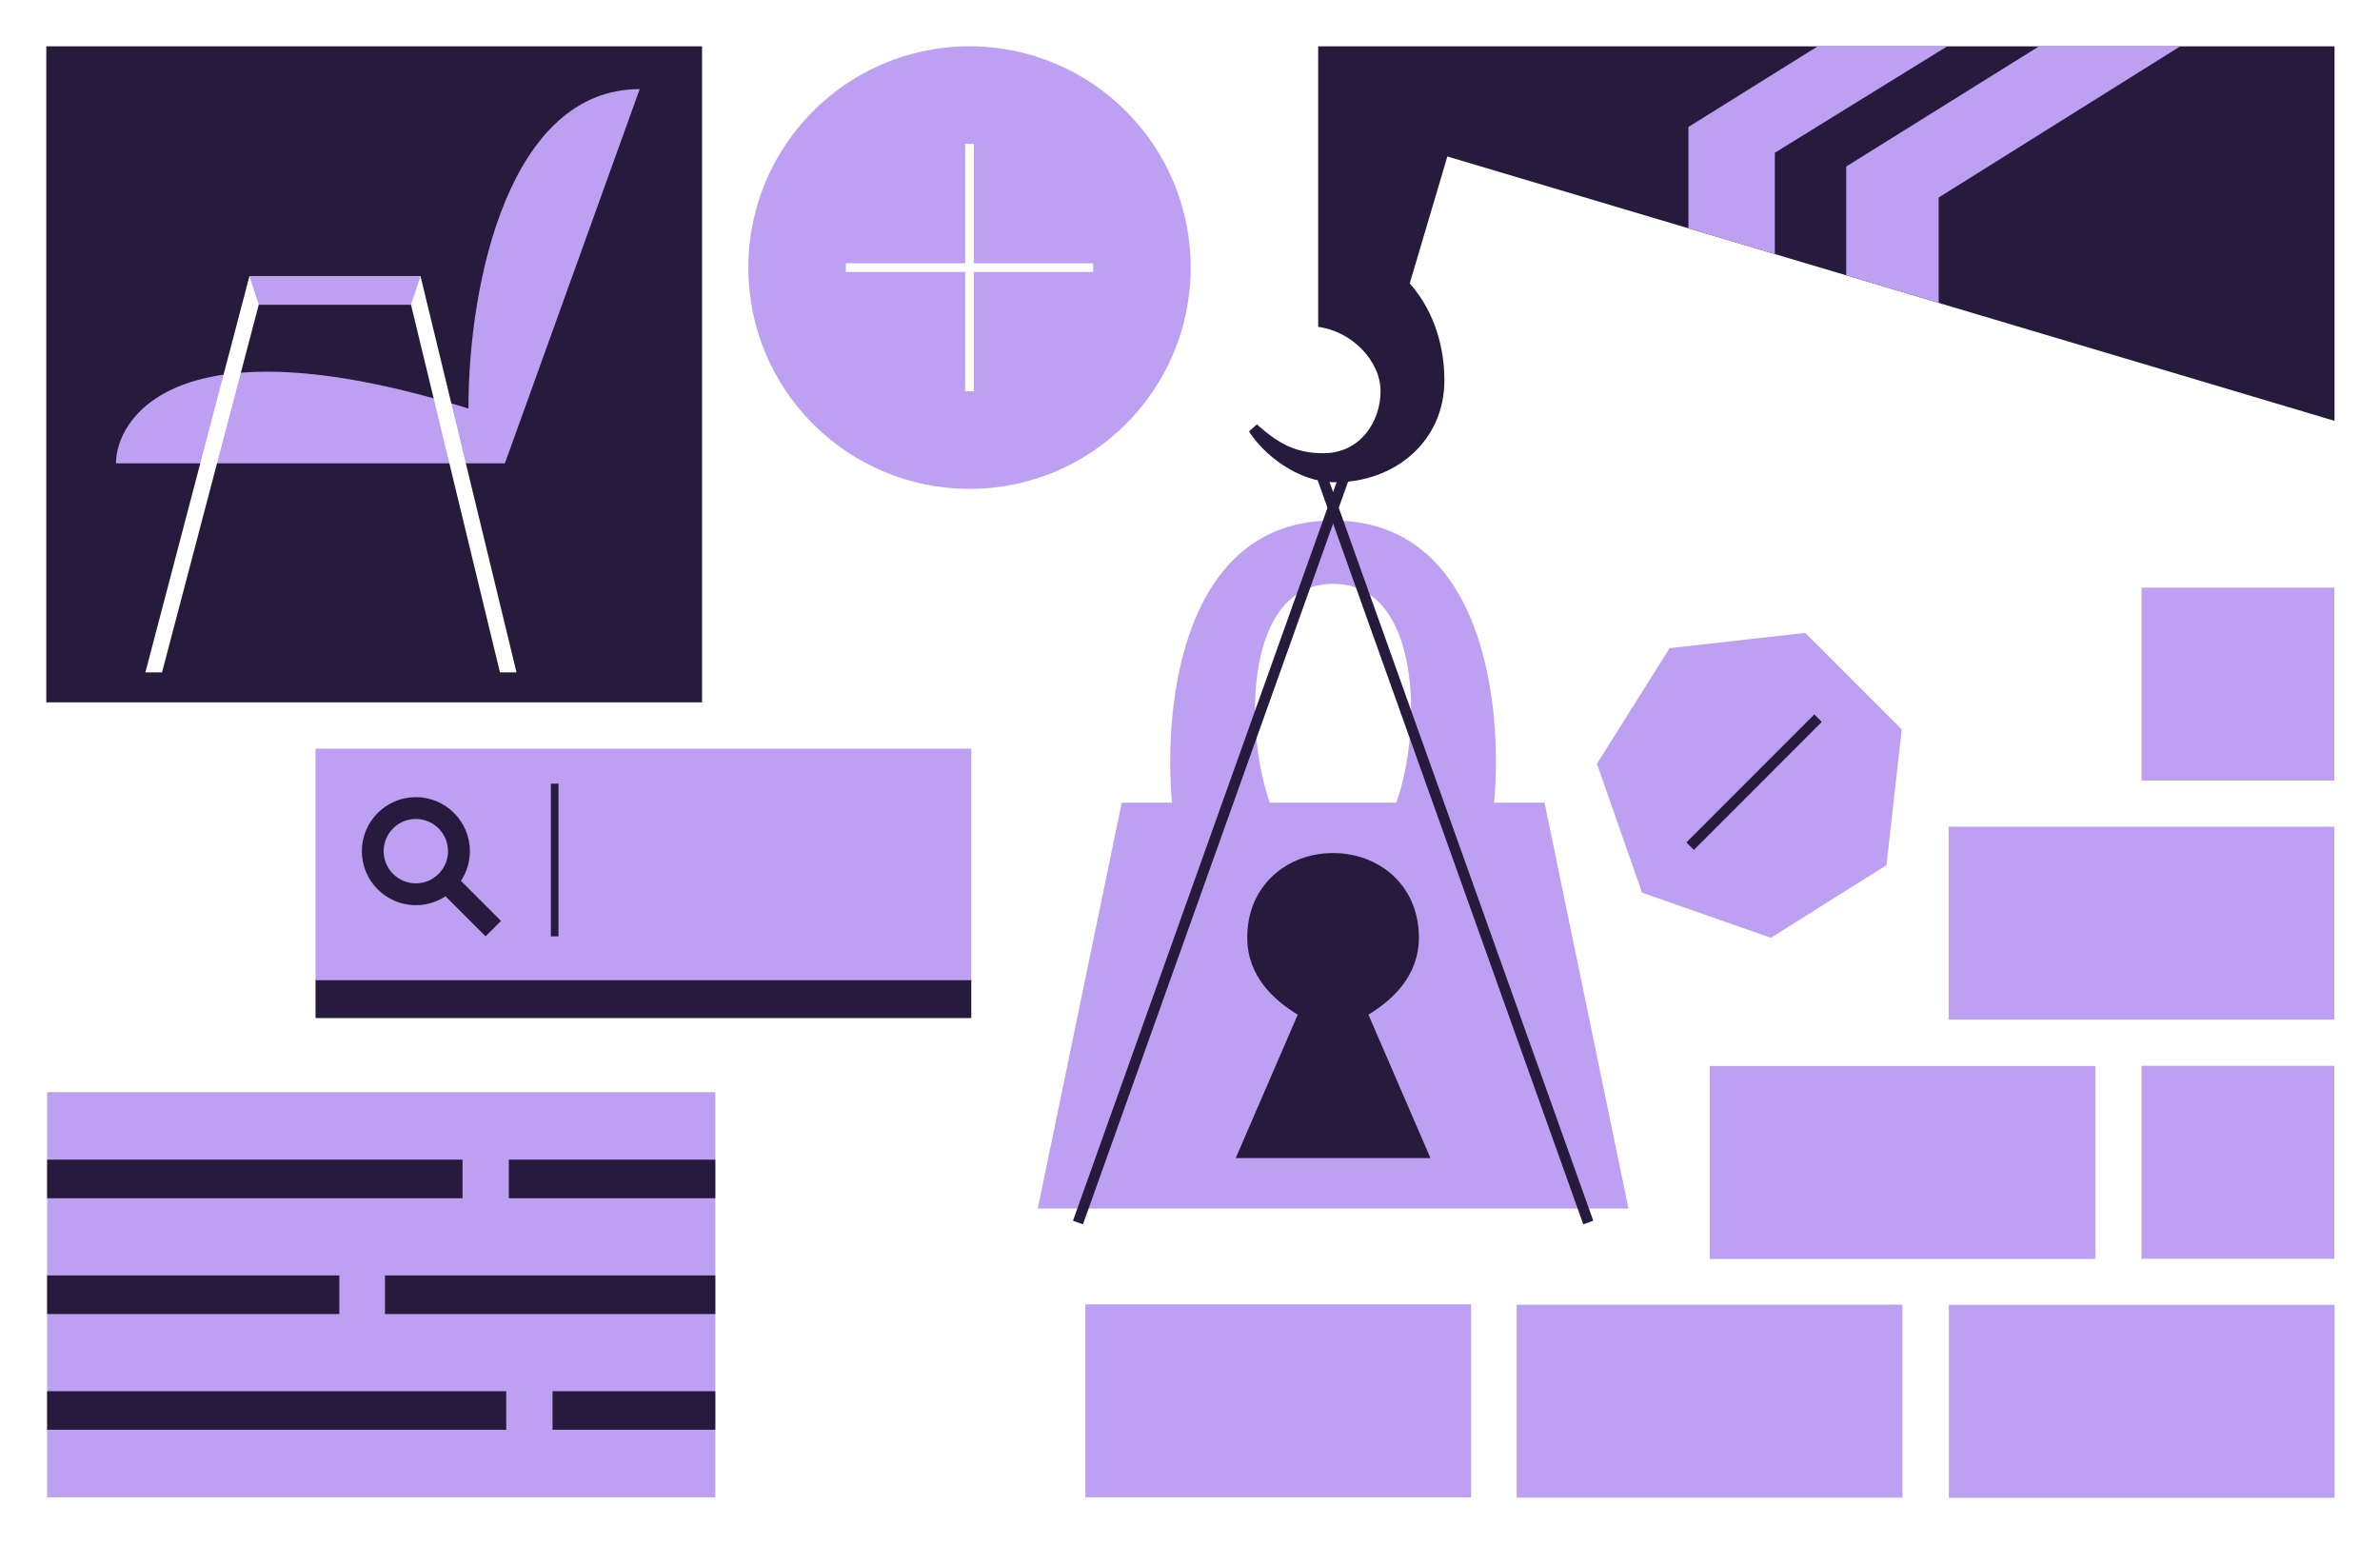 <svg width="222" height="144" viewBox="0 0 222 144" fill="none" xmlns="http://www.w3.org/2000/svg">
<rect width="222" height="144" fill="white"/>
<path d="M66.722 101.881H4.397V139.681H66.722V101.881Z" fill="#BEA0F2"/>
<path d="M43.144 108.18H4.397V111.78H43.144V108.18Z" fill="#271B3D"/>
<path d="M66.722 108.18H47.462V111.78H66.722V108.18Z" fill="#271B3D"/>
<path d="M66.722 129.779H51.539V133.379H66.722V129.779Z" fill="#271B3D"/>
<path d="M31.652 118.98H4.397V122.58H31.652V118.98Z" fill="#271B3D"/>
<path d="M66.722 118.98H35.909V122.58H66.722V118.98Z" fill="#271B3D"/>
<path d="M47.221 129.779H4.397V133.379H47.221V129.779Z" fill="#271B3D"/>
<path d="M181.785 139.723H217.765V121.723H181.785V139.723Z" fill="#BEA0F2"/>
<path d="M141.468 139.709H177.449V121.709H141.468V139.709Z" fill="#BEA0F2"/>
<path d="M101.239 139.676H137.219V121.676H101.239V139.676Z" fill="#BEA0F2"/>
<path d="M159.476 117.443H195.457V99.443H159.476V117.443Z" fill="#BEA0F2"/>
<path d="M181.767 95.119H217.747V77.119H181.767V95.119Z" fill="#BEA0F2"/>
<path d="M199.757 117.428H217.747V99.428H199.757V117.428Z" fill="#BEA0F2"/>
<path d="M199.757 72.82H217.747V54.82H199.757V72.82Z" fill="#BEA0F2"/>
<path d="M90.599 91.371H29.432V94.971H90.599V91.371Z" fill="#271B3D"/>
<path d="M90.599 69.84H29.432V91.44H90.599V69.84Z" fill="#BEA0F2"/>
<path d="M46.732 85.906L42.997 82.17C43.522 81.374 43.828 80.424 43.828 79.401C43.828 76.622 41.568 74.361 38.791 74.361C36.013 74.361 33.753 76.622 33.753 79.401C33.753 82.18 36.013 84.441 38.791 84.441C39.812 84.441 40.762 84.135 41.558 83.61L45.292 87.347L46.735 85.903L46.732 85.906ZM38.787 82.404C37.132 82.404 35.786 81.057 35.786 79.401C35.786 77.745 37.132 76.399 38.787 76.399C40.442 76.399 41.788 77.745 41.788 79.401C41.788 81.057 40.442 82.404 38.787 82.404Z" fill="#271B3D"/>
<path d="M51.74 73.102V87.35" stroke="#271B3D" stroke-width="0.71" stroke-miterlimit="10"/>
<path d="M90.433 45.605C101.828 45.605 111.065 36.363 111.065 24.963C111.065 13.562 101.828 4.32 90.433 4.32C79.039 4.32 69.802 13.562 69.802 24.963C69.802 36.363 79.039 45.605 90.433 45.605Z" fill="#BEA0F2"/>
<path d="M90.84 13.422H90.03V36.505H90.84V13.422Z" fill="white"/>
<path d="M101.969 25.369V24.559H78.898V25.369H101.969Z" fill="white"/>
<path d="M144.07 74.876H139.367C140.202 65.715 138.363 48.56 124.345 48.56C110.327 48.56 108.489 65.715 109.323 74.876H104.632L96.802 112.738H151.899L144.07 74.876ZM124.345 54.461C132.646 54.461 132.632 68.249 130.243 74.876H118.452C116.063 68.249 116.045 54.461 124.349 54.461H124.345Z" fill="#BEA0F2"/>
<path d="M138.057 4.32H122.956V30.496C126.025 30.878 128.774 33.621 128.774 36.493C128.774 39.366 126.856 42.279 123.453 42.279C120.779 42.279 119.218 41.336 117.235 39.59L116.505 40.245C117.833 42.365 121.035 44.989 124.55 44.989C130.174 44.989 134.729 41.116 134.729 35.489C134.729 32.703 133.977 29.254 131.498 26.435L135.006 14.598L217.758 39.258V4.32H138.054H138.057Z" fill="#271B3D"/>
<path d="M126.026 42.678L100.551 114.044" stroke="#261B3C" stroke-width="0.99" stroke-miterlimit="10"/>
<path d="M122.676 42.678L148.15 114.044" stroke="#261B3C" stroke-width="0.99" stroke-miterlimit="10"/>
<path d="M65.485 4.32H4.318V65.52H65.485V4.32Z" fill="#271B3D"/>
<path d="M43.695 38.117C43.695 26.136 47.588 8.312 59.67 8.312L47.095 43.222H10.816C10.816 39.244 16.094 29.527 43.695 38.113V38.117Z" fill="#BEA0F2"/>
<path d="M15.112 62.724L24.136 28.423H38.337L46.634 62.724H48.178L39.226 25.77H23.265L13.561 62.724H15.112Z" fill="white"/>
<path d="M23.265 25.77L24.136 28.423H38.337L39.226 25.77H23.265Z" fill="#BEA0F2"/>
<path d="M153.166 83.274L165.183 87.483L175.966 80.707L177.391 68.046L168.389 59.039L155.735 60.465L148.959 71.25L153.166 83.274Z" fill="#BEA0F2"/>
<path d="M172.21 25.686L180.831 28.257V18.429L203.369 4.32H190.197L172.21 15.534V25.686Z" fill="#BEA0F2"/>
<path d="M157.49 21.302L165.553 23.703V14.249L181.633 4.32H169.555L157.49 11.844V21.302Z" fill="#BEA0F2"/>
<path d="M169.58 66.996L157.652 78.934" stroke="#271B3D" stroke-width="0.99" stroke-miterlimit="10"/>
<path fill-rule="evenodd" clip-rule="evenodd" d="M127.641 94.655C129.793 93.341 132.351 91.12 132.351 87.455C132.351 82.606 128.652 79.578 124.345 79.578C120.038 79.578 116.339 82.606 116.339 87.455C116.339 91.123 118.898 93.344 121.049 94.655L115.264 108.036H133.43L127.645 94.655H127.641Z" fill="#271B3D"/>
</svg>
